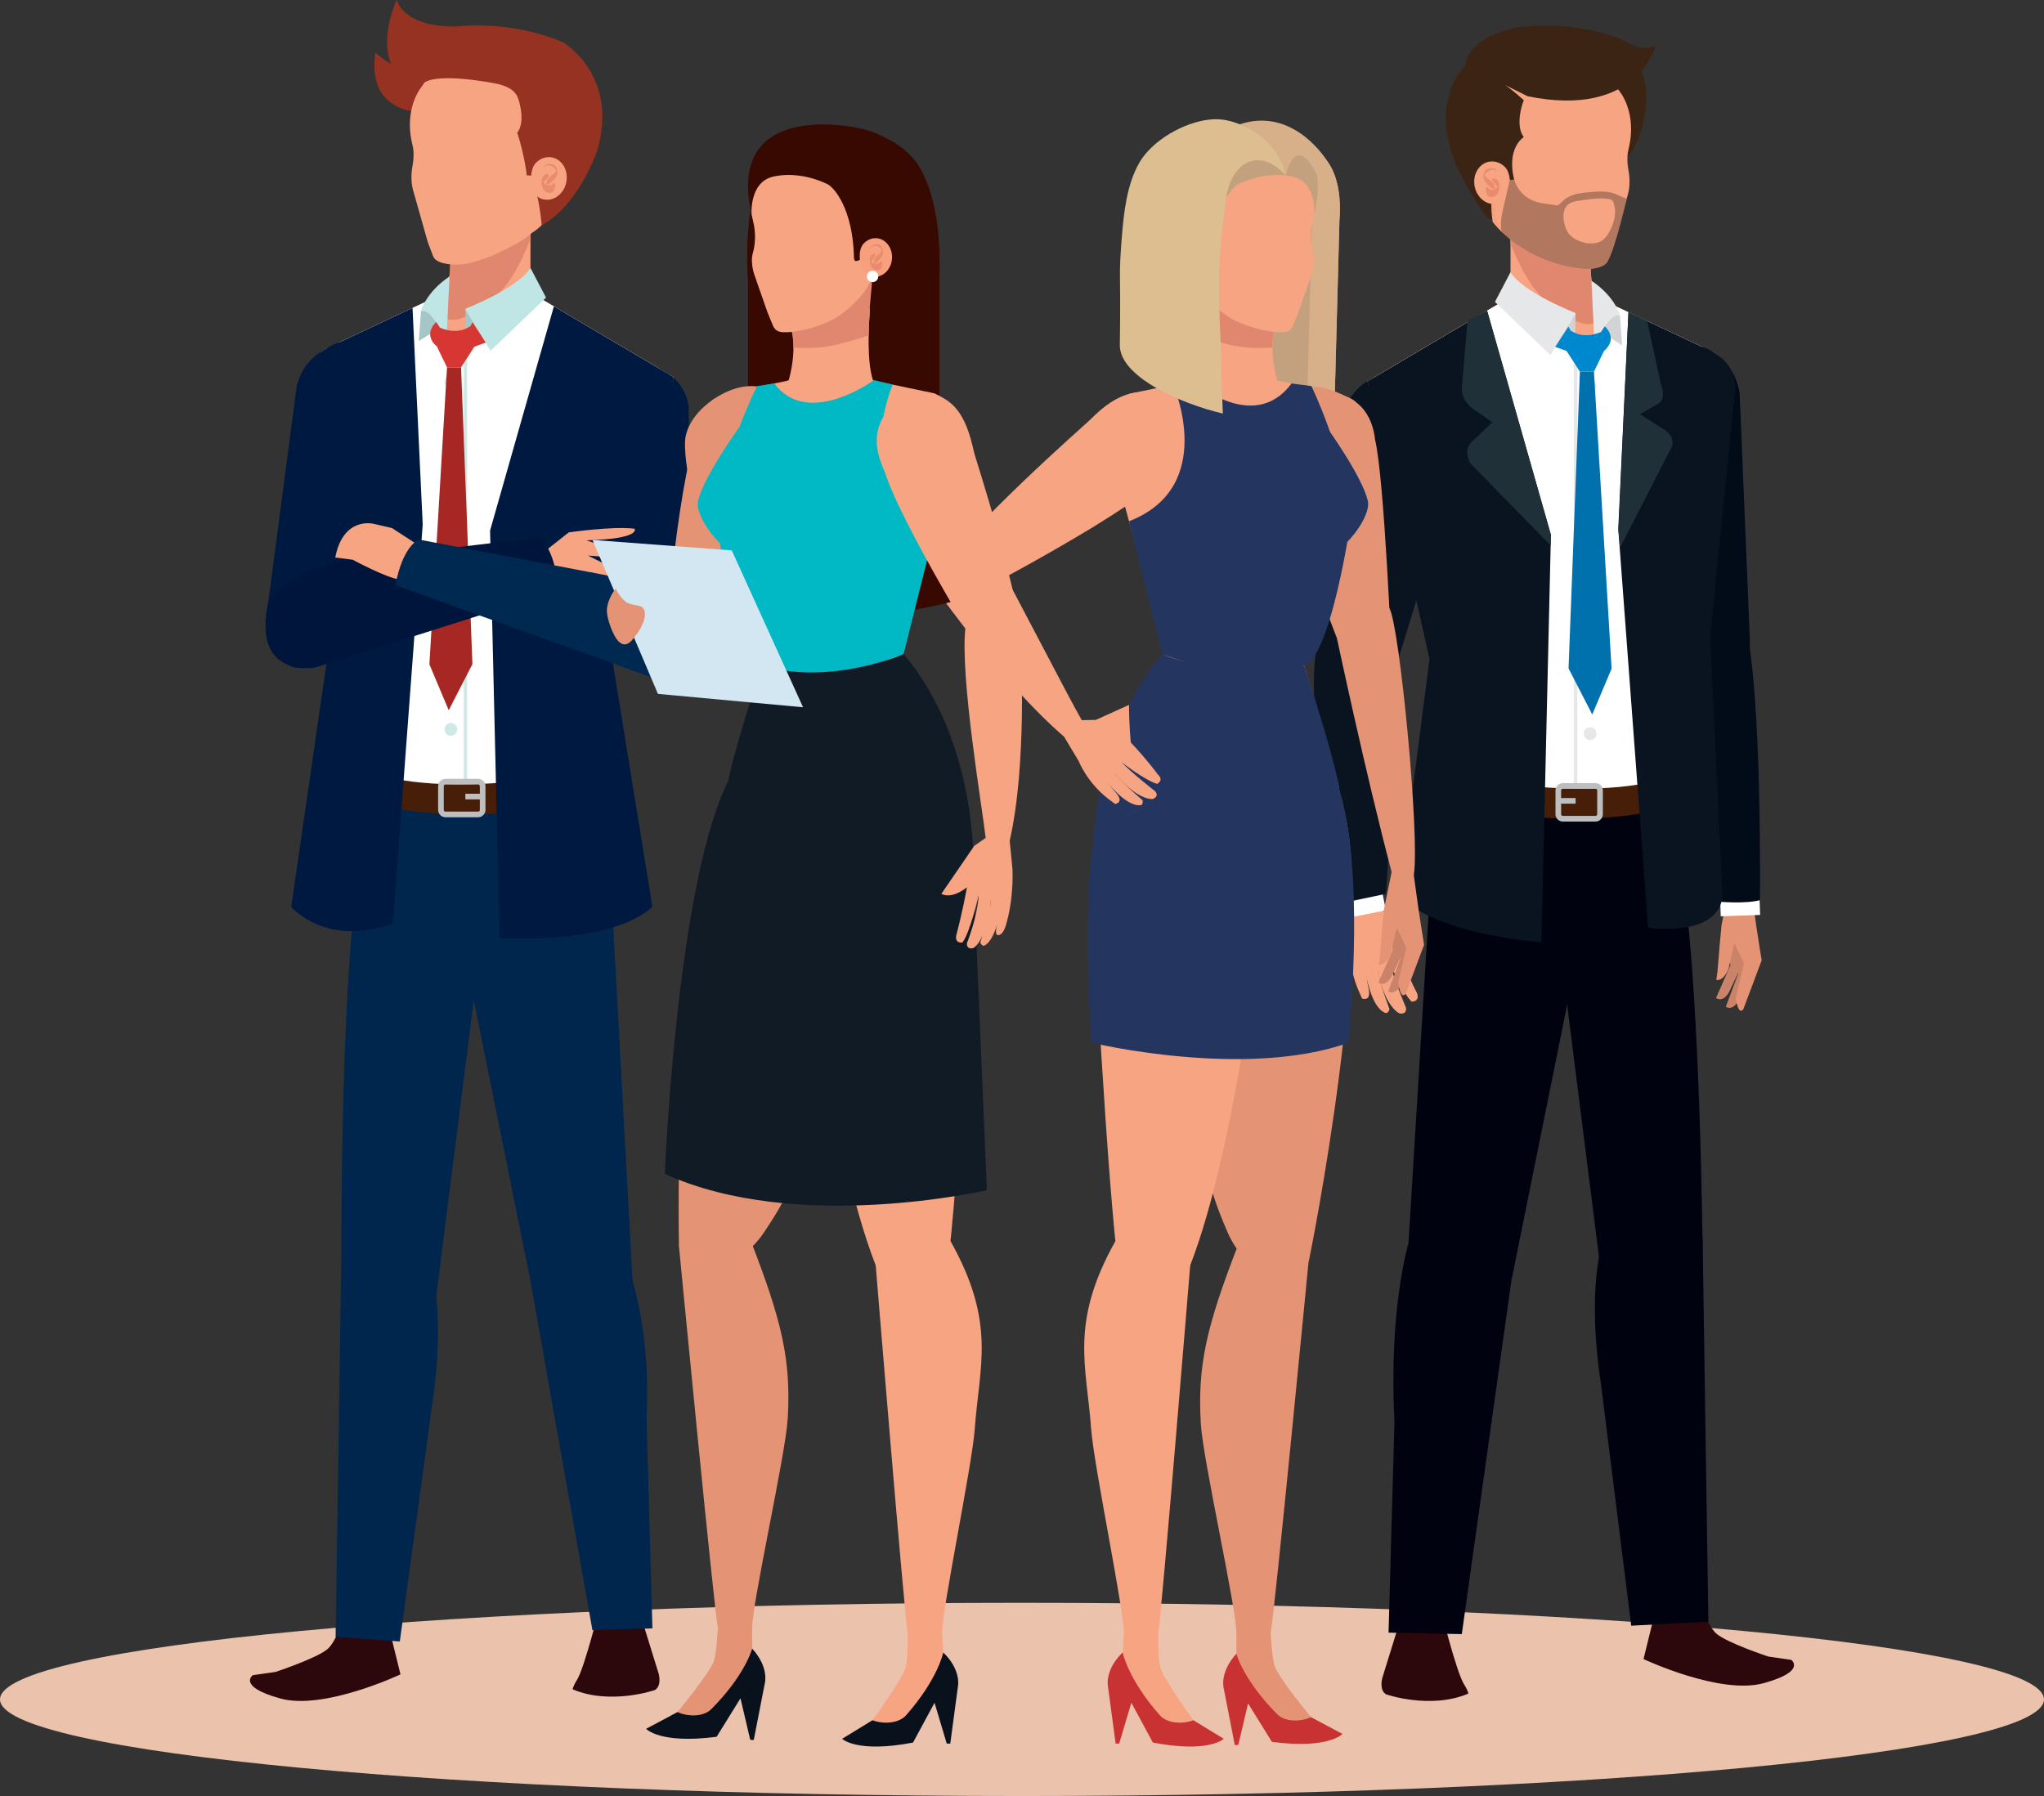 <?xml version="1.0" encoding="UTF-8"?>
<svg id="Layer_2" data-name="Layer 2" xmlns="http://www.w3.org/2000/svg" viewBox="0 0 1744.75 1533.3">
  <rect x="0" y="0" width="1744.75" height="1533.3" fill="#333333" stroke="none"/>
  <defs>
    <style>
      .cls-1 {
        fill: #24365f;
      }

      .cls-2 {
        fill: #00153b;
      }

      .cls-3 {
        fill: #fff;
      }

      .cls-4 {
        fill: #f8a07d;
      }

      .cls-5 {
        stroke: #bcbec0;
        stroke-width: 4.82px;
      }

      .cls-5, .cls-6, .cls-7 {
        fill: none;
        stroke-miterlimit: 10;
      }

      .cls-8 {
        fill: #0088ce;
      }

      .cls-9 {
        fill: #c4a17e;
      }

      .cls-10 {
        fill: #cfeae6;
      }

      .cls-11 {
        fill: #ddbe90;
      }

      .cls-12 {
        fill: #bfe5e5;
      }

      .cls-13 {
        fill: #f7a483;
      }

      .cls-14 {
        fill: #002952;
      }

      .cls-15 {
        fill: #d83633;
      }

      .cls-16 {
        fill: #b1775f;
      }

      .cls-17 {
        fill: #c93232;
      }

      .cls-18 {
        fill: #370900;
      }

      .cls-19 {
        fill: #3c2415;
      }

      .cls-20 {
        fill: #00b9c5;
      }

      .cls-21 {
        fill: #e79675;
      }

      .cls-22 {
        fill: #1f3038;
      }

      .cls-23 {
        fill: #4fa6c9;
      }

      .cls-24 {
        fill: #a62724;
      }

      .cls-25 {
        fill: #00264e;
      }

      .cls-26 {
        fill: #e1876f;
      }

      .cls-27 {
        fill: #001940;
      }

      .cls-28 {
        fill: #ca8268;
      }

      .cls-29 {
        fill: #a5c6c7;
      }

      .cls-30 {
        fill: #d2e7f2;
      }

      .cls-31 {
        fill: #0071ac;
      }

      .cls-6 {
        stroke: #cfeae6;
      }

      .cls-6, .cls-7 {
        stroke-width: 2.95px;
      }

      .cls-32 {
        fill: #963222;
      }

      .cls-33 {
        fill: #d1d3d4;
      }

      .cls-34 {
        fill: #000210;
      }

      .cls-35 {
        fill: #ebc2ab;
      }

      .cls-36 {
        fill: #d7b089;
      }

      .cls-37 {
        fill: #e6e7e8;
      }

      .cls-38 {
        fill: #101b26;
      }

      .cls-39 {
        fill: #010c18;
      }

      .cls-40 {
        fill: #09111c;
      }

      .cls-41 {
        fill: #091420;
      }

      .cls-42 {
        fill: #2c080d;
      }

      .cls-43 {
        fill: #471f08;
      }

      .cls-44 {
        fill: #e59375;
      }

      .cls-45 {
        fill: #e98b6f;
      }

      .cls-7 {
        stroke: #e6e7e8;
      }
    </style>
  </defs>
  <g id="Capa_1" data-name="Capa 1">
    <path class="cls-35" d="m1744.75,1450.82c0,45.55-390.57,82.48-872.37,82.48S0,1496.38,0,1450.82s390.57-82.48,872.37-82.48,872.37,36.93,872.37,82.48Z"/>
    <g>
      <g>
        <path class="cls-32" d="m357.21,95.52s-44.46.04-36.72-50.54c0,0,26.78,25.29,55.45,14.82,0,0,2.17,33.95-18.72,35.71Z"/>
        <g>
          <g>
            <path class="cls-44" d="m276.65,333.98l-14.13,3.08s-38.65,166.32-24.11,205.8c14.54,39.49,37.91.39,45.21-3.18,7.3-3.57,71.92-186.6,71.92-186.6l-78.89-19.11Z"/>
            <path class="cls-27" d="m227.95,522.04l25.41-193.16c15.13-50.82,70.98-32.05,70.98-32.05,41.89,15.54,35.22,48.5,35.22,48.5l-57.36,198.47s-10.86,30.13-50.67,26.12c0,0-28.97-6.92-23.58-47.88Z"/>
          </g>
          <path class="cls-42" d="m296.39,1370.64s-7.5,29.21-16.73,37.13c-9.21,7.92-44.4,19.57-44.4,19.57l-19.49,2.8s-13.54,9.71,23.64,19.93c37.18,10.22,102.44-20.62,102.44-20.62l-14.71-59.7-30.75.89Z"/>
          <path class="cls-42" d="m492.48,1434.22c6.57-10.23,20.32-65.96,20.32-65.96l30.38-.92,19.01,61.36s3.05,10.27-3.16,14.12c0,0-37.89,13.15-70.25-.63,0,0,.34-2.74,3.69-7.97Z"/>
          <path class="cls-13" d="m304.13,587.96l-38.79-237.09s-13.37-35.64,13.37-53.45l101.89-47.89h71.86l122.49,72.4-80.29,266.04h-190.52Z"/>
          <path class="cls-25" d="m494.66,587.96s22,50.24,27.31,165.73c0,0-165.6,51.94-217.54,0l-.29-165.73h190.52Z"/>
          <g>
            <path class="cls-25" d="m386.09,753.19c-.28,38.76,29.9,70.4,67.41,70.68,37.52.27,68.17-30.92,68.46-69.68.28-38.75-29.9-70.39-67.42-70.67-37.52-.28-68.17,30.92-68.45,69.67Z"/>
            <path class="cls-25" d="m521.9,762.73l18.02,330.05s-31.9,41.83-88.35-5.36l-61.29-303.6s29.75-102.03,131.62-21.09Z"/>
          </g>
          <path class="cls-25" d="m525.87,1054.25s31.03,59.02,25.98,155.52l5.05,180.4-51.21,1.53-53.82-303.34s28.52-101.83,73.99-34.11Z"/>
          <g>
            <path class="cls-25" d="m304.73,753.88c-3.93,38.55,9.85,71.54,47.17,75.35,37.33,3.81,70.78-24.36,74.71-62.91,3.93-38.56-23.14-72.9-60.46-76.7-37.33-3.81-57.48,25.71-61.42,64.27Z"/>
            <path class="cls-25" d="m410.69,804.64l-38.3,301.68s-67.77,9.02-80.97-37.12c0,0-.85-212.95,13.32-315.32,0,0,91.81-44.72,105.95,50.76Z"/>
          </g>
          <path class="cls-25" d="m368.12,1079.58s12.25,45.19.98,118l-27.82,203.77-54.81-3.87,4.94-328.28s30.16-45.62,76.71,10.38Z"/>
          <g>
            <path class="cls-13" d="m564.24,351.06l13.96,3.73s21.79,167.18,5.43,205.95c-16.34,38.77-31.71.31-38.84-3.59-7.12-3.91-60.25-190.64-60.25-190.64l79.69-15.46Z"/>
            <path class="cls-27" d="m526.73,555.66l-45.77-196.9c9.45-53.25,60.13-49.5,60.13-49.5,44.5,4.05,46.68,37.6,46.68,37.6l2.95,200.25s2.93,34.23-22.86,32.41c0,0-36.92-5.77-41.12-23.86Z"/>
          </g>
          <path class="cls-13" d="m452.81,197.15v76.8h-81.22s19.98-30.45,9.98-76.8h71.24Z"/>
          <path class="cls-26" d="m411.61,262.38c-7.32,4.71-22.87,14.73-31.76,8.87-2.39-1.58-3.49-3.65-3.85-5.96,5.22-12.16,12.41-36.43,5.57-68.14h71.24v6.96c-8.89,22.48-20.29,44.77-41.2,58.26Z"/>
          <g>
            <path class="cls-4" d="m454.75,198.23s13.82-6,29.47-40.21c0,0,33.98-40.46,9.9-86.39,0,0-14.23-38.84-83.19-27.96,0,0-6.2,104.09,43.82,154.57Z"/>
            <path class="cls-13" d="m369.83,219l-4.6-12.04s-12.69-44.81-12.69-44.82c-1.59-5.63-1.68-13.18-.66-18.97,1.12-6.3,1.83-12.88.19-19.53-8.01-32.22,8.51-50.52,8.51-50.52,18.2-30.39,62.99-31.4,62.99-31.4,55.46,1.44,61.37,54.94,61.37,54.94,9.82,35.45-17.86,65.8-17.91,65.86-2.21,2.42-.77,14.13-1.37,17.48-2.6,14.29-16.01,23.36-27.93,29.67-13.1,6.93-28.97,14.34-43.77,16.04-5.61.65-21.48.18-24.11-6.73Z"/>
          </g>
          <path class="cls-3" d="m507.84,581.52c-.17,7.89,11.82,90.54,6.79,91.59-.03.01-137.1,31.6-210.21,0l-.29-85.15-38.79-237.09s-13.37-35.64,13.37-53.45l101.89-47.89-6.88,20.66,14.73,41.89,64-62.55,122.49,72.4c-6.84,22.68-13.65,45.38-20.5,68.06-12.63,41.82-24.91,83.76-37.93,125.46,0,0-10.76,45.23-8.68,66.09Z"/>
          <polygon class="cls-29" points="397.29 264.43 398.14 302.6 412.2 288.86 397.29 264.43"/>
          <path class="cls-10" d="m379.39,325.98c0,3.01,2.44,5.45,5.45,5.45s5.45-2.44,5.45-5.45-2.45-5.44-5.45-5.44-5.45,2.44-5.45,5.44Z"/>
          <path class="cls-10" d="m379.39,424.89c0,3,2.44,5.44,5.45,5.44s5.45-2.44,5.45-5.44-2.45-5.45-5.45-5.45-5.45,2.43-5.45,5.45Z"/>
          <path class="cls-10" d="m379.39,523.79c0,3.02,2.44,5.46,5.45,5.46s5.45-2.44,5.45-5.46-2.45-5.44-5.45-5.44-5.45,2.44-5.45,5.44Z"/>
          <path class="cls-10" d="m379.39,622.7c0,3,2.44,5.45,5.45,5.45s5.45-2.45,5.45-5.45-2.45-5.45-5.45-5.45-5.45,2.44-5.45,5.45Z"/>
          <line class="cls-6" x1="397.29" y1="306.95" x2="397.29" y2="682.31"/>
          <g>
            <path class="cls-43" d="m305.27,680.94s70.01,32.8,213.3-.72c2.36-.56,1.36-6.67,1.36-6.67l-1.36-13.8c-.62-4.42-3.09-4.21-3.09-4.21-.03,0-137.1,31.6-210.21,0,0,0-2.95-.52-3.07,3.91v17.2s0,3.43,3.07,4.29Z"/>
            <g>
              <path class="cls-5" d="m376.39,691.34c0,2.18,1.73,3.96,3.87,3.96h27.88c2.13,0,3.86-1.78,3.86-3.96v-20.08c0-2.18-1.73-3.96-3.86-3.96h-27.88c-2.14,0-3.87,1.77-3.87,3.96v20.08Z"/>
              <line class="cls-5" x1="412" y1="680.04" x2="397.24" y2="680.04"/>
            </g>
          </g>
          <path class="cls-12" d="m397.29,263.57s44.95-17.46,55.52-34.84l13.28,25.32-47.38,45.44-21.42-35.05"/>
          <path class="cls-32" d="m358.8,75.44c2.02-14.64,49.71-6.82,62.2-4.54,7.51,1.38,16.32,3.67,20.41,11.05,1.51,2.73,7.54,21.8.12,31.34,6.56,20.53,8.1,36.4,8.1,36.4l3.8.21c7.45,19.23,8.92,42.35,8.92,42.35,0,0,27.83-12,47.14-62.79,19.55-64.67-28.52-93.16-28.52-93.16-44.08-19.14-88.08-13.9-88.08-13.9,0,0-44.35,4.05-54.37-22.41,0,0-28.09,60.75,20.29,75.44Z"/>
          <g>
            <path class="cls-13" d="m458.71,167.75c1.96,1.66,4.54,2.69,7.81,2.79,8.84.28,16.55-7.64,17.23-17.7.68-10.03-5.93-18.4-14.76-18.68-4.19-.13-8.14,1.58-11.18,4.49-4.44,4.24-4.96,12.41-4.22,18.11.59,4.55,2.18,8.5,5.12,10.99Z"/>
            <g>
              <path class="cls-45" d="m464.98,143.36c.77-5.26,11.2.29,9.45,3.18-1.02,1.68-2.95,2.83-4.47,3.96-2.09,1.56-3.14,3.01-3.55,5.62-.05.3-.15,1.21.14,1.45,1.34,1.02,6.1-3.93,7.15-4.96,2.05-2.05,2.49-5.69,1.67-8.38-.87-2.86-2.65-4.28-5.68-4.23-2.39.02-4.85.07-4.84,3.06,0,.07.08.57.12.3h0Z"/>
              <path class="cls-45" d="m468.14,148.99c-1.05-1.17-2.15-.29-3.34.48-1.09.72-1.73,1.79-2.06,3.03-.74,2.71-.53,6.39.93,8.86,1.18,2,3.26,3.28,5.59,3.32,3.22.05,4.3-2.75,4.56-5.46.07-.72.2-2.45-.49-2.93-.74-.51-1.35.64-1.88,1.14-.75.65-1.82.86-2.77.9-1.85.08-3.59-.94-4.69-2.36-.18-.25-.35-.55-.45-.85-.07,1.78,0,2.19.23,1.21.17-.45.39-.86.67-1.23.8-1.2,2.09-1.99,2.98-3.12.43-.53,1.25-2.4.72-3h0Z"/>
            </g>
          </g>
          <path class="cls-27" d="m472.8,261.55l-54.48,191.39,8.09,347.75s93.5,6.97,130.49-26.51l-34.93-215.27,52.97-236.99-102.14-60.37Z"/>
          <path class="cls-27" d="m352.13,262.89l-62.04,29.16s-35.31,9.32-28.09,45.91l20.41,202.68-33.82,233.54s29.02,34.84,86.79,14.37l25.45-340.77-8.69-184.88Z"/>
          <path class="cls-12" d="m359.33,265.51s4.13-15.99,24.39-29.5l-2.65,55.11s-11.25-28.19-21.75-25.61Z"/>
          <path class="cls-29" d="m357.49,291.12l1.84-25.61c6.19-1.52,11.72,7.14,16.23,14.25l-18.07,11.37Z"/>
          <g>
            <polygon class="cls-15" points="401.71 278.23 403.37 275.13 414.67 292.48 404.95 295.94 401.71 278.23"/>
            <path class="cls-15" d="m375.56,279.76l-3.17-4.86s-12.07,10.14.61,21.04c0,0,0-8.97,2.57-16.18Z"/>
            <path class="cls-15" d="m401.71,278.23s-9.58,8.52-26.15,1.53c-3.62,4.61-3.61,10.48-2.57,16.18l8.59,17.7h11.99l11.38-17.7s1.18-3.91-3.24-17.71Z"/>
            <polygon class="cls-24" points="393.57 313.64 403.25 566.98 383.03 606.33 366.53 567.18 381.58 313.64 393.57 313.64"/>
          </g>
          <path class="cls-13" d="m460.56,474.2l24.91-19.68s37.5-5.5,56.23-3.14c0,0,6.19,8.61-41.11,9.93,0,0,33.16,10.59,43.82,18.48,0,0,1.7,9.82-28.63-4.44l-13.8-1.02,32.09,16.02s-1.25,6.11-30.47-1.83l-29.3,3.21-13.73-17.54Z"/>
          <path class="cls-2" d="m301.05,477.85l160.52-19.2c8.03,9.8,15.75,27.6,12.32,46.23l-205.04,65.03s-54.17,9.61-39.89-55.63c0,0,22.89-33.26,72.09-36.43Z"/>
          <path class="cls-13" d="m301.05,477.85s28.85,15.55,39.66,16.78l16.78-28.96-22.93-14.87-15.72-3.62s-25.86-6.67-32.68,28.81l14.88,1.86Z"/>
          <path class="cls-14" d="m588.03,534.02c9.7,58.65-32.96,43.84-32.96,43.84l-217.5-78.28c6.13-33.7,19.92-38.98,19.92-38.98l186.03,35.49s35,11,44.52,37.93Z"/>
        </g>
      </g>
      <g>
        <path class="cls-19" d="m1387.55,135.8c-5.04,5.02-6.93,12.58-9.36,19.27-18.82-24.82-32.66-73.55-5.86-95.89,40.27-33.57,41.07,50.89,15.23,76.62Z"/>
        <g>
          <g>
            <g>
              <g>
                <path class="cls-28" d="m1473.91,803.17l3.12,20.97-12.21,27.81s5.16,4.62,10.87-4.5l10.88-22.93-1.53-23.62-11.13,2.27Z"/>
                <path class="cls-28" d="m1479.5,810.26l4.27,20.77-10.62,28.45s5.4,4.32,10.59-5.11l9.58-23.5-2.85-23.49-10.97,2.89Z"/>
                <path class="cls-44" d="m1502.94,814.91l-3.8-24.38-4.18-30.25-18.93-2.62-6.5,31.9-1.58,16.75-1.9,22.88-1.01,7.39s5.93,1.91,10.54-9.84l4.83-21.58,8.21,16.96-6.95,29.78s1.78,15.54,6.44,9.68l15.66-41.79-.81-4.86Z"/>
              </g>
              <path class="cls-44" d="m1430.11,554.21s41.9,165.1,45.92,203.45c0,0,16.27,19.32,18.93,2.62,5.32-33.33-2.24-207.87-10.76-221.68-8.52-13.82-54.09,15.61-54.09,15.61Z"/>
            </g>
            <g>
              <path class="cls-44" d="m1464.11,355.29l13.75,4.48s21.78,169.36,3.35,207.18c-18.42,37.83-39.63-.18-46.54-4.47-6.9-4.29-50.97-196.09-50.97-196.09l80.41-11.11Z"/>
              <path class="cls-39" d="m1493.71,547.3l-8.79-212.16c-9.96-52.08-63.28-36.57-63.28-36.57-43.24,11.25-41.17,59.71-41.17,59.71l37.18,203.22s7.79,31.07,47.79,31.07c0,0,29.52-3.98,28.26-45.27Z"/>
            </g>
            <polygon class="cls-3" points="1468.17 762.93 1468.83 782.24 1502.42 781.08 1501.76 761.78 1468.17 762.93"/>
            <path class="cls-39" d="m1421.32,568.63s18.55,124.71,45.16,201.11c0,0,22.83,2.14,35.82-1.24,0,0,1.98-178.82-12.74-236.68,0,0-73.54,1.53-68.24,36.82Z"/>
          </g>
          <path class="cls-42" d="m1448.36,1357.56s7.5,29.21,16.73,37.13c9.21,7.93,44.4,19.57,44.4,19.57l19.49,2.8s13.54,9.71-23.64,19.93c-37.18,10.22-102.44-20.62-102.44-20.62l14.71-59.71,30.75.89Z"/>
          <path class="cls-42" d="m1249.68,1437.89c-6.57-10.22-20.32-65.96-20.32-65.96l-30.38-.92-19.01,61.36s-3.05,10.27,3.15,14.12c0,0,37.89,13.15,70.25-.63,0,0-.34-2.75-3.7-7.98Z"/>
          <path class="cls-13" d="m1438.04,591.63l38.79-237.09s13.37-35.64-13.36-53.46l-101.89-47.89h-71.86l-122.49,72.39,80.29,266.05h190.53Z"/>
          <path class="cls-34" d="m1247.51,591.63s-22,50.24-27.31,165.73c0,0,165.6,51.94,217.54,0l.29-165.73h-190.53Z"/>
          <g>
            <path class="cls-34" d="m1356.07,756.86c.28,38.76-29.9,70.4-67.41,70.68-37.52.27-68.17-30.92-68.46-69.68-.29-38.75,29.9-70.39,67.42-70.67,37.52-.28,68.16,30.92,68.45,69.66Z"/>
            <path class="cls-34" d="m1220.27,766.41l-18.01,295.12s31.89,76.75,88.34,29.57l61.29-303.6s-29.75-102.03-131.62-21.09Z"/>
          </g>
          <path class="cls-34" d="m1202.26,1061.53s-16.99,55.41-11.94,151.9l-5.05,180.4,62.52,1.24,42.51-303.05s-42.56-98.22-88.04-30.5Z"/>
          <g>
            <path class="cls-34" d="m1437.43,757.54c3.93,38.55-9.85,71.54-47.17,75.35-37.32,3.81-70.77-24.36-74.71-62.92-3.93-38.56,23.14-72.9,60.46-76.7,37.33-3.81,57.48,25.72,61.42,64.27Z"/>
            <path class="cls-34" d="m1331.48,808.31l34.29,271.91s74.35,32.96,87.55-13.16c0,0-1.73-207.13-15.9-309.51,0,0-91.81-44.71-105.95,50.77Z"/>
          </g>
          <path class="cls-34" d="m1365.78,1069.11s-10.43,39.88.83,112.7l25.8,206.09,65.86-3.49-4.94-328.29s-41.01-43.01-87.55,12.99Z"/>
          <g>
            <path class="cls-13" d="m1183.01,570.5c-14,140.41-8.26,149.71-6.8,206.03,0,0-7.48,19.82-20.2,8.68-12.73-11.11-33.04-198.11-26.64-213.03,9.52-22.14,53.64-1.68,53.64-1.68Z"/>
            <path class="cls-13" d="m1174.14,770.93l19.75,19.74,16.78,24.59c-8.3,5.59-17.01-8.17-17.01-8.17,5.43,21.68,15.96,40.8,15.96,40.8,2.55,7.77-4.79,7.2-4.79,7.2-8.19-8.41-18.68-33.22-18.68-33.22,3.94,14.78,13.96,38.34,13.96,38.34.95,6.76-5.83,4.84-5.83,4.84-13.94-8.25-18.56-38.34-18.56-38.34,1.39,11.42,10.38,34.86,10.38,34.86-1.62,4.64-3.88,3.06-3.88,3.06-12.04-4.84-16.41-33.82-16.41-33.82l1.92,10.8c3.94,14.56-5.09,10.8-5.09,10.8l-3.25-7.3c-9.52-22.41-6.65-42.58-6.65-42.58l.06-26.2,21.32-5.39Z"/>
            <path class="cls-13" d="m1214.1,329.94c-47.29-10.77-63.45,32.94-63.45,32.94,0,0-23.74,145.49-23.45,207.84.19,42.07,51.53,8.19,54.9.79,7.44-16.32,61.39-191.57,61.39-191.57,0,0,2.81-41.18-29.39-50.01Z"/>
            <path class="cls-41" d="m1190.1,573.96l61.33-198.84c-1.38-49.43-49.75-56.8-49.75-56.8-45.48-4.36-55.45,34.78-55.45,34.78l-22,199.06s-7.46,44.75,18.39,45.39c0,0,43.38,4.7,47.48-23.59Z"/>
            <rect class="cls-3" x="1147.84" y="761.27" width="33.61" height="19.31" transform="translate(-128.51 243.22) rotate(-11.3)"/>
            <path class="cls-41" d="m1193.82,561.89s-7.94,167.04-10.8,201.2l-37.29,7.84s-33.71-167.41-21.5-218.78c0,0,48.73-26.59,69.59,9.74Z"/>
          </g>
          <path class="cls-13" d="m1289.36,200.82v76.8h81.22s-19.97-30.45-9.98-76.8h-71.24Z"/>
          <path class="cls-26" d="m1330.56,266.05c7.32,4.71,22.88,14.73,31.75,8.87,2.39-1.59,3.49-3.66,3.86-5.96-5.23-12.16-12.41-36.43-5.57-68.13h-71.24v6.96c8.89,22.48,20.29,44.78,41.2,58.26Z"/>
          <g>
            <path class="cls-4" d="m1287.42,201.9s-13.82-6.01-29.47-40.22c0,0-33.98-40.45-9.9-86.38,0,0,14.23-38.84,83.2-27.97,0,0,6.2,104.09-43.82,154.57Z"/>
            <path class="cls-13" d="m1372.34,222.67l4.6-12.04s12.69-44.81,12.69-44.82c1.59-5.63,1.68-13.17.66-18.96-1.12-6.3-1.83-12.88-.19-19.53,8.01-32.23-8.51-50.52-8.51-50.52-18.2-30.39-63-31.4-63-31.4-55.46,1.44-61.37,54.94-61.37,54.94-9.82,35.45,17.86,65.8,17.91,65.87,2.21,2.41.78,14.12,1.38,17.48,2.6,14.3,16.01,23.36,27.93,29.67,13.1,6.93,28.97,14.34,43.77,16.04,5.61.66,21.48.19,24.11-6.72Z"/>
          </g>
          <path class="cls-3" d="m1234.32,585.19c.17,7.9-11.82,90.54-6.79,91.6.03,0,137.11,31.59,210.21,0l.29-85.16,38.79-237.09s13.37-35.64-13.36-53.46l-101.89-47.89,6.88,20.65-14.73,41.9-64-62.55-122.49,72.39c6.84,22.69,13.65,45.38,20.49,68.06,12.63,41.82,24.92,83.76,37.93,125.46,0,0,10.76,45.23,8.68,66.08Z"/>
          <polygon class="cls-33" points="1344.88 268.1 1344.04 306.27 1329.97 292.53 1344.88 268.1"/>
          <g>
            <path class="cls-37" d="m1362.79,329.65c0,3.01-2.44,5.45-5.45,5.45s-5.45-2.44-5.45-5.45,2.45-5.44,5.45-5.44,5.45,2.44,5.45,5.44Z"/>
            <path class="cls-37" d="m1362.79,428.56c0,3-2.44,5.44-5.45,5.44s-5.45-2.43-5.45-5.44,2.45-5.45,5.45-5.45,5.45,2.43,5.45,5.45Z"/>
            <path class="cls-37" d="m1362.79,527.46c0,3.01-2.44,5.45-5.45,5.45s-5.45-2.44-5.45-5.45,2.45-5.45,5.45-5.45,5.45,2.44,5.45,5.45Z"/>
            <path class="cls-37" d="m1362.79,626.37c0,3-2.44,5.45-5.45,5.45s-5.45-2.45-5.45-5.45,2.45-5.45,5.45-5.45,5.45,2.45,5.45,5.45Z"/>
          </g>
          <line class="cls-7" x1="1344.88" y1="310.62" x2="1344.88" y2="685.98"/>
          <g>
            <path class="cls-43" d="m1436.9,684.61s-70.01,32.8-213.3-.72c-2.36-.56-1.36-6.67-1.36-6.67l1.36-13.79c.63-4.42,3.09-4.21,3.09-4.21.04,0,137.1,31.59,210.2,0,0,0,2.95-.52,3.08,3.91v17.2s0,3.44-3.08,4.29Z"/>
            <g>
              <path class="cls-5" d="m1365.78,695.02c0,2.18-1.73,3.96-3.86,3.96h-27.89c-2.13,0-3.86-1.77-3.86-3.96v-20.09c0-2.18,1.73-3.96,3.86-3.96h27.89c2.14,0,3.86,1.78,3.86,3.96v20.09Z"/>
              <line class="cls-5" x1="1330.17" y1="683.71" x2="1344.93" y2="683.71"/>
            </g>
          </g>
          <path class="cls-37" d="m1344.88,267.24s-44.94-17.46-55.52-34.84l-13.28,25.32,47.38,45.44,21.42-35.05"/>
          <path class="cls-19" d="m1300.77,85.63c-1.51,2.73-7.54,21.79-.11,31.34-15.66,12.03-8.1,36.4-8.1,36.4l-3.8.21c-21.96-5.69-14.59,35.86-14.59,35.88-.17-.96-3.82-3.28-4.55-3.98-4.3-4.11-13.35-18.9-16.2-24.11-15.46-28.34-14-29.8-18.15-46.52-2.84-11.43-1.61-42.38,15.02-57.94,0,0,19.39,0,50.47,28.72Z"/>
          <g>
            <path class="cls-13" d="m1283.46,171.43c-1.96,1.66-4.54,2.68-7.81,2.79-8.84.28-16.55-7.64-17.23-17.7-.68-10.03,5.93-18.4,14.76-18.68,4.19-.13,8.14,1.58,11.18,4.49,4.44,4.24,4.96,12.41,4.23,18.11-.6,4.55-2.19,8.5-5.13,11Z"/>
            <g>
              <path class="cls-45" d="m1277.19,147.03c-.77-5.26-11.2.29-9.46,3.18,1.02,1.67,2.95,2.83,4.48,3.96,2.09,1.57,3.14,3.01,3.55,5.62.05.3.15,1.22-.15,1.45-1.34,1.02-6.1-3.93-7.14-4.96-2.05-2.04-2.49-5.7-1.68-8.38.87-2.86,2.66-4.28,5.68-4.23,2.39.02,4.85.07,4.84,3.06,0,.07-.09.57-.12.3h0Z"/>
              <path class="cls-45" d="m1274.03,152.66c1.05-1.17,2.15-.3,3.34.48,1.09.72,1.73,1.78,2.06,3.02.74,2.71.53,6.4-.93,8.86-1.18,2-3.25,3.27-5.59,3.32-3.22.05-4.3-2.75-4.56-5.46-.07-.72-.21-2.45.49-2.93.74-.51,1.35.65,1.88,1.14.75.65,1.82.86,2.77.89,1.85.08,3.6-.94,4.7-2.36.18-.25.35-.55.45-.84.07,1.78,0,2.19-.23,1.21-.17-.45-.39-.85-.67-1.23-.8-1.2-2.1-1.98-2.97-3.12-.43-.52-1.26-2.4-.73-3h0Z"/>
            </g>
          </g>
          <path class="cls-41" d="m1269.37,265.22l54.48,191.39-8.08,347.75s-84.66-5.18-121.66-38.66l26.09-203.12-52.97-237,102.14-60.36Z"/>
          <path class="cls-22" d="m1269.37,265.22l54.48,191.39-.23,9.09-68.62-70.23s-7.21-12.19,2.56-19.4l16.21-15.51-11.56-8.3s-16.22-7.86-14.25-22.61l4.64-55.42,16.77-9.01Z"/>
          <path class="cls-41" d="m1390.04,266.57l62.04,29.16s35.31,9.32,28.09,45.91l-20.4,202.68,10.22,214.76s8.74,39.91-63.19,33.14l-25.45-340.77,8.69-184.88Z"/>
          <path class="cls-37" d="m1382.84,269.18s-4.13-15.99-24.39-29.5l2.65,55.11s11.24-28.19,21.75-25.61Z"/>
          <path class="cls-33" d="m1384.68,294.79l-1.84-25.61c-6.19-1.52-11.72,7.14-16.23,14.24l18.07,11.37Z"/>
          <path class="cls-22" d="m1390.04,266.57l15.99,7.52,11.55,53.36s5.79,13.81-2.59,17.43l-15.08,8.79,21.25,13.45s11.18,7.01,4.3,17.32l-42.62,83.22-1.34-14.23,8.54-186.87Z"/>
          <path class="cls-16" d="m1283.43,199.5c28.43,26.5,65.04,29.75,65.04,29.75,21.34,2.23,24.22-6.89,24.22-6.89,6.6-11.86,15.98-53.36,15.98-53.36-.29,1.26-9.16-3.23-10.08-3.58-6.94-2.64-14.68-1.94-21.92-1.38-7.08.55-14.38,1.62-20.45,5.58-.71.46-6.17,5.86-6.67,5.79-3.79-.5-12.66-1.84-12.66-1.84-20.52-3.04-24.35-20.19-24.35-20.19l-3.8.21-5.93,25.89s-4.1,16.47.61,20.02Zm84.07,5.86c-8.24,5.64-24.51,1.15-29.54-7.56-2.97-5.16-4.53-13.4-2.41-19.05,2.4-6.42,9.69-7.18,15.57-7.93,7.27-.93,15.25-2.17,22.56-.83,3.69.68,3.87,3.4,4.7,7.71,1.58,8.14-3.88,22.85-10.89,27.66Z"/>
          <g>
            <polygon class="cls-8" points="1340.46 281.9 1338.8 278.8 1327.5 296.14 1337.21 299.61 1340.46 281.9"/>
            <path class="cls-8" d="m1366.61,283.43l3.18-4.86s12.07,10.14-.61,21.04c0,0,0-8.97-2.57-16.18Z"/>
            <path class="cls-8" d="m1340.46,281.9s9.58,8.51,26.15,1.53c3.63,4.61,3.61,10.48,2.57,16.18l-8.59,17.7h-11.99l-11.39-17.7s-1.18-3.91,3.25-17.71Z"/>
            <polygon class="cls-31" points="1348.6 317.31 1338.91 570.65 1359.14 610 1375.64 570.85 1360.59 317.31 1348.6 317.31"/>
          </g>
        </g>
        <path class="cls-19" d="m1303.95,82.16l-18.5-9.2-35.16-16.05s0-24.11,44.36-33.41c0,0,54.39-8.58,97.65,14.31,0,0,11.8,6.44,21.1.71,0,0-15.02,62.95-109.45,43.64Z"/>
      </g>
      <g>
        <path class="cls-9" d="m1138.93,353.99l4.41-165.51c3.14-38.7-12.05-52.73-12.05-52.73-64.55-24.21-97.12,8.48-97.12,8.48v169.1c28.06,26.19,67.86,43.54,104.76,40.67Z"/>
        <path class="cls-13" d="m964.42,336.13c-33.94,16.59-15.07,56.46-15.07,56.46l45.86,166.9s42.85,17.52,118.04,8.75c10.44-14.95,31.91-77.56,39.1-125.37,5.92-39.38,24.31-78.17,4.28-100.13-7.68-8.41-66.19-16.82-66.48-18.2h-70.42l-55.29,11.58Z"/>
        <path class="cls-36" d="m1119.91,188.48l-4.39,164.79c7.84,1.07,15.69,1.32,23.41.72l4.41-165.51c3.14-38.7-12.05-52.73-12.05-52.73-23-8.62-41.91-10.01-56.76-8.25,9.96,1.11,21.06,3.64,33.33,8.25,0,0,15.19,14.04,12.05,52.73Z"/>
        <g>
          <path class="cls-44" d="m1151.29,339.49c21.81,10.99,25.28,36.36,21.68,59.42-3.76,24.12-46.93,74.79-57.52,52.78-20.81-43.25-30.54-76.05-21.28-98.64,9.26-22.6,22.18-31.17,57.12-13.55Z"/>
          <path class="cls-44" d="m1173.74,375.36l-50.68-2.3-25.29,38.2s39.29,141.2,60.65,167.89c22.74,28.45,26.73-1.95,29.71-13.92,0,0-6.47-157.89-14.39-189.88Z"/>
          <g>
            <g>
              <path class="cls-28" d="m1185.75,789.95l3.12,20.97-12.21,27.81s5.16,4.62,10.88-4.5l10.87-22.93-1.52-23.62-11.13,2.28Z"/>
              <path class="cls-28" d="m1191.34,797.04l4.27,20.77-10.62,28.46s5.41,4.32,10.59-5.11l9.58-23.51-2.85-23.49-10.97,2.89Z"/>
              <path class="cls-44" d="m1214.79,801.7l-3.8-24.38-4.18-30.25-18.93-2.62-6.51,31.9-1.58,16.75-1.89,22.87-1.02,7.39s5.93,1.91,10.54-9.85l4.83-21.58,8.21,16.96-6.96,29.78s1.79,15.54,6.45,9.68l15.65-41.79-.8-4.86Z"/>
            </g>
            <path class="cls-44" d="m1141.2,544.82s24.53,115.98,46.68,199.61c0,0,16.26,19.32,18.93,2.62,5.32-33.33-12.32-213.99-20.84-227.8-8.52-13.81-44.77,25.57-44.77,25.57Z"/>
          </g>
        </g>
        <g>
          <g>
            <path class="cls-44" d="m1098.07,1483.39c22.81,3.89,44.68-3.46,44.68-3.46l-23.67-13.92s-25.69-31.24-30.48-42.28c-3.07-7.07-3.94-30.03-3.94-30.03l-29.25,1.73-.07,16.39-10.65,24.89s-.98,11.75,20.28,14.11c0,0,14.96,16.74,33.1,32.57Z"/>
            <path class="cls-17" d="m1119.09,1466c-7.87,3.68-21.75,4.65-28.93-2.6-28.98-29.17-34.8-51.58-34.8-51.58-14.68,16.12-10.8,29.58-10.8,29.58l1.09,5.56,8.36,42.87,3.01-.18,8.32-35.42,20.34,32.84c48.62,6.38,60.21-6.8,60.21-6.8l-26.8-14.27Z"/>
          </g>
          <path class="cls-44" d="m1117.86,1068.07s-30,311.11-33.2,325.63c0,0-29.54,10.04-29.25,1.73.65-20.04-28.47-148.24-30.38-179.66-3.05-50.45,5.16-84.04,31.41-151.86,0,0,48.29-33.47,61.42,4.15Z"/>
        </g>
        <path class="cls-44" d="m1006.97,748.84s-11.21,185.63,40.14,301.36c0,0,22.67,60.92,70.13,26.38,0,0,60.35-294.61,27.16-395.2,0,0-141.24-33.04-137.43,67.46Z"/>
        <path class="cls-21" d="m1084.54,557.33c5.6-1.02,28.7,10.91,28.7,10.91,0,0,28.86,92.71,30.09,106.81,1.24,14.09-95.71,87.07-204.02,45.52,0,0,50.15-130.56,53.21-162.71,3.07-32.16,92.02-.52,92.02-.52Z"/>
        <path class="cls-1" d="m1113.24,568.24s27.66,83.61,30.09,106.81c8.63,82.14-102.51,116.59-210.82,75.03,0,0-7.03-112.93,60.01-192.23,0,0,17.81,16.24,120.71,10.39Z"/>
        <path class="cls-13" d="m1010.83,811.02l-78.32-43s12.7,247.82,22.63,317.43c0,0,43.82,12.2,57.39,3.18,40.62-95.3,64.16-302.21,64.16-302.21l-65.86,24.61Z"/>
        <path class="cls-13" d="m963.38,695.5s-37.59,10.85-29.81,80.49c7.6,68.02,132.7,74.48,144.38,4.74,12.57-75.04-48.31-114.81-114.57-85.23Z"/>
        <path class="cls-13" d="m1016.21,329.62h75.38c-3.42-10.98-10.52-39.39.46-58.73l-76.16-50.01s13.54,83.93.32,108.74Z"/>
        <path class="cls-26" d="m1086.18,296.66c-.21-8.41,1.17-17.49,5.87-25.77l-76.16-50.01s5.52,34.2,6.08,65.4c27.5,8.74,38.82,12.13,64.21,10.38Z"/>
        <g>
          <path class="cls-13" d="m1103.77,277.74l4.57-11.12,11.45-32.82c1.61-5.22,2.61-12.42,1.06-17.68-1.86-6.32-3.04-16.53-.14-27.73,7.75-30-4.91-46.51-4.91-46.51-16.29-28.77-58.04-30.76-58.04-30.76-51.77.06-58.52,49.84-58.52,49.84-9.98,32.84,15.13,61.8,15.18,61.85,3.18,3.66,3.25,9.35,4.65,13.75,1.5,4.71,3.89,9.14,6.94,13.02,6.83,8.7,15.9,17.14,25.38,22.59,8.98,5.17,26.62,10.9,39.32,11.41,5.27.21,10.44.54,13.05-5.84Z"/>
          <path class="cls-9" d="m1019.21,242.38c.93-23.59,1.46-22.11,1.46-22.11.9-6.87,13.66,8.68,13.84-.31.81-41.14,16.73-59.94,22.72-62.8,16.29-7.76,33.13-9.39,46.27-6.36,20.59,4.75,18.39,32.36,18.39,32.36,22.84-100.34-91.71-73.73-91.71-73.73-55.72,11.64-52.69,63.75-52.69,63.75-9.56,55.3,43.59,90.12,43.59,90.12l-1.87-20.92Z"/>
          <g>
            <path class="cls-4" d="m1023.23,234.54c-1.91,1.32-4.32,2.02-7.28,1.81-7.99-.52-14.25-8.34-13.97-17.45.28-9.09,6.96-16.06,14.94-15.54,3.79.25,7.18,2.14,9.68,5.03,3.64,4.21,3.38,11.63,2.22,16.68-.93,4.04-2.71,7.47-5.59,9.46Z"/>
            <g>
              <path class="cls-45" d="m1019.73,212c-.22-4.8-10.12-.73-8.79,2.04.76,1.59,2.41,2.82,3.67,3.96,1.75,1.58,2.58,2.98,2.71,5.38.02.27.04,1.11-.26,1.28-1.29.8-5.16-4.07-6-5.1-1.67-2.03-1.74-5.34-.76-7.7,1.02-2.5,2.76-3.61,5.47-3.3,2.17.23,4.37.5,4.11,3.19-.01.05-.12.5-.14.25h0Z"/>
              <path class="cls-45" d="m1016.38,216.8c1.07-.95,1.98-.07,2.97.72.92.75,1.39,1.77,1.59,2.9.43,2.52-.08,5.82-1.61,7.92-1.23,1.69-3.22,2.66-5.32,2.49-2.91-.23-3.64-2.84-3.63-5.31,0-.65.03-2.22.69-2.59.73-.41,1.17.7,1.6,1.19.62.64,1.57.94,2.42,1.05,1.65.22,3.32-.54,4.42-1.71.2-.21.39-.46.48-.73-.08,1.61-.18,1.96-.3,1.07-.11-.41-.28-.8-.5-1.17-.61-1.14-1.71-1.96-2.41-3.07-.34-.5-.92-2.27-.39-2.76h0Z"/>
            </g>
          </g>
          <path class="cls-3" d="m1023.54,236.23c-.14,2.7-2.44,4.78-5.15,4.64-2.7-.14-4.78-2.44-4.64-5.14.13-2.7,2.43-4.78,5.14-4.65,2.7.14,4.79,2.45,4.64,5.15Z"/>
        </g>
        <path class="cls-23" d="m1132.58,364.91s29.75,41.2,34.93,62.43c3.41,13.95-20.91,45.37-40.55,50.91-10.73,3.03-10.98-110.56,5.61-113.34Z"/>
        <path class="cls-1" d="m1132.58,364.91s29.75,41.2,34.93,62.43c3.41,13.95-20.91,45.37-40.55,50.91-10.73,3.03-10.98-110.56,5.61-113.34Z"/>
        <path class="cls-1" d="m1102.51,327.37l16.91,2.25s27.09,55.34,33.81,113.59c-7.19,47.81-22.51,119.85-40,125.02-59.27,17.53-121.14-10.03-121.14-10.03l-28.34-113.18c76.14-29.64,37.66-116.66,37.66-116.66l15.99-3.83s52.26,46.97,85.11,2.82Z"/>
        <g>
          <path class="cls-13" d="m996.69,1484.7c22.53,5.23,44.8-.8,44.8-.8l-22.8-15.3s-23.79-32.71-27.92-44.01c-2.65-7.24-2.15-30.21-2.15-30.21h-29.3l-1.04,16.36-12.11,24.21s-1.69,11.67,19.41,15.29c0,0,13.95,17.59,31.12,34.47Z"/>
          <path class="cls-17" d="m1018.69,1468.6c-8.07,3.21-21.98,3.35-28.73-4.3-27.19-30.85-31.69-53.56-31.69-53.56-15.61,15.22-12.53,28.89-12.53,28.89l.75,5.62,5.81,43.29h3.02l10.4-34.86,18.36,33.99c48.15,9.25,60.51-3.22,60.51-3.22l-25.9-15.84Z"/>
        </g>
        <path class="cls-13" d="m952.09,1059.58l64,18.95s-24.64,301.25-27.48,315.85c0,0-29.38,8.3-29.3,0,.16-20.05-25.66-143.22-27.92-174.62-3.88-53.96-18.55-90.15,20.7-160.18Z"/>
        <g>
          <path class="cls-13" d="m1009.27,371.62c1.52,24.37-11.22,48.3-35.6,49.8-24.37,1.52-87.75-9.62-72.55-28.75,29.85-37.59,47.93-56.45,72.3-57.96,24.38-1.52,34.35,12.52,35.85,36.9Z"/>
          <path class="cls-13" d="m990.68,407.07l-15.51-41.82-45.39-6.11s-109.95,96.91-124.68,127.76c-15.69,32.88,13.42,23.21,25.48,20.68,0,0,145.5-76.07,160.1-100.51Z"/>
          <path class="cls-13" d="m802.59,508.06s54.79,77.06,105.8,120.96c0,0,21.99-2.19,15.02-14.18-11.85-20.36-60.6-115.73-72.58-136.17-6.75-11.49-48.25,29.39-48.25,29.39Z"/>
          <path class="cls-13" d="m923.41,614.84l12-.25,28.34-12.82c-.13,15.9,1.49,32.09,1.49,32.09,14.39,15.29,23.05,27.27,23.05,27.27,5.64,5.2-.64,8.08-.64,8.08-10.57-3.14-30.53-18.68-30.53-18.68,9.98,10.32,29,25.04,29,25.04,3.86,5.11-2.57,6.64-2.57,6.64-15.2-.38-32.78-22.95-32.78-22.95,6.37,8.73,24.48,23.83,24.48,23.83.79,4.55-1.77,4.29-1.77,4.29-12.1,1.55-28.95-20.21-28.95-20.21l6.52,7.98c9.91,10.13.79,11.2.79,11.2l-6.01-4.5c-18.08-14.02-24.96-31.87-24.96-31.87l-12.49-20.95,15.02-14.18Z"/>
        </g>
        <path class="cls-36" d="m1097.51,149.79l-39.81-43.51c47.29-16.06,75.57,31.8,75.57,31.8l-8.94,11.7s-17.04-38.66-26.81,0Z"/>
        <path class="cls-1" d="m1151.21,890.19c6.71-79.46,8.86-175.53-11.88-227.39,0,0-188.27,12.35-206.17,55.4,0,0-9.1,49.77-1.54,171.99,0,0,131.05,31.48,219.59,0Z"/>
        <path class="cls-11" d="m955.89,294.84c0,27.1,52.99,50.14,87.94,58.21-1.53-31.91-1.58-55.94-1.58-55.94-3.38-61.13-1.52-83.79,4.04-126.08,4.33-33.02,28.28-46.32,51.23-21.24-.93-1.02-1.15-4.53-1.6-5.91-.69-2.12-1.52-4.18-2.47-6.19-8.02-16.86-24.36-28.83-42.07-33.93-6.36-1.83-12.55-2.38-19.1-1.66-21.84,2.38-48.84,17.75-59.8,36.89-10.74,18.77-13.15,42.41-14.9,63.57-.99,11.98-1.79,24.22-1.57,36.24,0,0,.42,22.86-.12,56.05Z"/>
      </g>
      <g>
        <path class="cls-18" d="m778.72,134.43s25.92,23.9,23.14,101.54v234.91s1.53,24.06,21.47,39.98c0,0-170.32,50.04-184.85-26.33v-243.66s-7.91-102.52,31.57-120.94c0,0,69.86-28.8,108.67,14.49Z"/>
        <path class="cls-13" d="m797.69,335.84c35.27,16.88,16.41,56.75,16.41,56.75l-45.86,166.9s-42.85,17.52-118.04,8.75c-10.44-14.95-31.91-77.56-39.09-125.37-5.92-39.38-24.32-78.17-4.28-100.13,7.68-8.41,66.19-16.82,66.48-18.2l69.07-.28,55.3,11.57Z"/>
        <path class="cls-44" d="m746.85,761.1s-22.29,184.63-93.57,289.27c0,0-33.23,55.86-73.73,13.37,0,0-6.49-300.66,44.21-393.66,0,0,144.88-7.15,123.1,91.03Z"/>
        <path class="cls-44" d="m642.22,329.62c-24.4-.68-56.84,23.42-57.52,47.84-.68,24.41,12.62,87.38,31.21,71.55,36.55-31.12,54.78-49.84,55.46-74.25.68-24.41-4.75-44.45-29.16-45.13Z"/>
        <path class="cls-44" d="m597.5,367.06l44.55-1.96,23.25,39.47s-46.58,138.96-69.29,164.52c-24.2,27.23-26.59-3.34-28.95-15.45,0,0,13.59-163.63,30.43-186.57Z"/>
        <g>
          <g>
            <path class="cls-44" d="m599.33,1479.05c-22.8,3.89-44.68-3.46-44.68-3.46l23.67-13.93s25.69-31.24,30.48-42.28c3.07-7.07,3.94-30.02,3.94-30.02l29.25,1.73.07,16.39,10.65,24.89s.98,11.74-20.28,14.1c0,0-14.96,16.74-33.1,32.57Z"/>
            <path class="cls-40" d="m578.32,1461.66c7.87,3.68,21.75,4.65,28.93-2.6,28.98-29.18,34.8-51.59,34.8-51.59,14.68,16.12,10.8,29.59,10.8,29.59l-1.09,5.56-8.36,42.86-3.01-.18-8.32-35.42-20.34,32.84c-48.62,6.38-60.21-6.8-60.21-6.8l26.8-14.28Z"/>
          </g>
          <path class="cls-44" d="m579.54,1063.73s30,311.11,33.2,325.63c0,0,29.54,10.03,29.25,1.73-.65-20.04,28.47-148.23,30.38-179.66,3.05-50.45-5.16-84.04-31.41-151.86,0,0-48.29-33.48-61.42,4.15Z"/>
        </g>
        <path class="cls-21" d="m678.91,557.33c-5.6-1.02-28.7,10.91-28.7,10.91,0,0-28.85,92.71-30.09,106.81-1.25,14.09,95.71,87.07,204.02,45.52,0,0-50.15-130.56-53.22-162.71-3.06-32.16-92.02-.52-92.02-.52Z"/>
        <path class="cls-38" d="m650.21,568.24s-27.66,83.61-30.09,106.81c-8.63,82.14,102.51,116.59,210.82,75.03,0,0,7.02-112.93-60.02-192.23,0,0-17.8,16.24-120.71,10.39Z"/>
        <path class="cls-13" d="m752.61,811.02l78.32-43s-12.7,247.82-22.63,317.43c0,0-43.82,12.2-57.39,3.18-40.63-95.3-64.16-302.21-64.16-302.21l65.86,24.61Z"/>
        <path class="cls-13" d="m800.07,695.5s37.59,10.85,29.81,80.49c-7.6,68.02-132.7,74.48-144.38,4.74-12.57-75.04,48.31-114.81,114.57-85.23Z"/>
        <path class="cls-13" d="m747.24,329.62h-75.39c3.43-10.98,10.53-39.39-.46-58.73l76.16-50.01s-13.54,83.93-.32,108.74Z"/>
        <path class="cls-26" d="m677.27,296.66c.21-8.41-1.18-17.49-5.87-25.77l76.16-50.01s-5.52,34.2-6.08,65.4c-27.5,8.74-38.82,12.13-64.21,10.38Z"/>
        <g>
          <path class="cls-13" d="m659.68,277.74l-4.57-11.12-11.45-32.82c-1.61-5.22-2.61-12.42-1.06-17.68,1.86-6.32,3.04-16.53.14-27.73-7.75-30,4.91-46.51,4.91-46.51,16.29-28.77,58.04-30.76,58.04-30.76,51.77.06,58.52,49.84,58.52,49.84,9.98,32.84-15.13,61.8-15.18,61.85-3.18,3.66-3.25,9.35-4.65,13.75-1.5,4.71-3.89,9.14-6.94,13.02-6.83,8.7-15.9,17.14-25.38,22.59-8.99,5.17-26.62,10.9-39.32,11.41-5.27.21-10.44.54-13.05-5.84Z"/>
          <path class="cls-18" d="m744.23,242.38c-.93-23.59-1.45-22.11-1.45-22.11-.9-6.87-13.66,8.68-13.84-.31-.81-41.14-16.73-59.94-22.72-62.8-16.29-7.76-33.13-9.39-46.27-6.36-20.59,4.75-18.39,32.36-18.39,32.36-22.84-100.34,91.71-73.73,91.71-73.73,55.72,11.64,52.69,63.75,52.69,63.75,9.57,55.3-43.59,90.12-43.59,90.12l1.87-20.92Z"/>
          <g>
            <path class="cls-4" d="m740.21,234.54c1.92,1.32,4.33,2.02,7.28,1.81,7.99-.52,14.25-8.34,13.97-17.45-.28-9.09-6.96-16.06-14.94-15.54-3.79.25-7.18,2.14-9.67,5.03-3.64,4.21-3.38,11.63-2.22,16.68.93,4.04,2.71,7.47,5.58,9.46Z"/>
            <g>
              <path class="cls-45" d="m743.72,212c.22-4.8,10.13-.73,8.8,2.04-.77,1.59-2.41,2.82-3.67,3.96-1.75,1.58-2.58,2.98-2.71,5.38-.02.27-.04,1.11.26,1.28,1.29.8,5.16-4.07,6-5.1,1.67-2.03,1.74-5.34.76-7.7-1.02-2.5-2.76-3.61-5.47-3.3-2.17.23-4.38.5-4.11,3.19.01.05.12.5.14.25h0Z"/>
              <path class="cls-45" d="m747.07,216.8c-1.07-.95-1.98-.07-2.97.72-.92.75-1.39,1.77-1.59,2.9-.42,2.52.08,5.82,1.61,7.92,1.23,1.69,3.22,2.66,5.32,2.49,2.91-.23,3.64-2.84,3.62-5.31,0-.65-.03-2.22-.69-2.59-.72-.41-1.16.7-1.6,1.19-.62.64-1.56.94-2.42,1.05-1.65.22-3.32-.54-4.42-1.71-.19-.21-.38-.46-.48-.73.08,1.61.18,1.96.3,1.07.11-.41.28-.8.5-1.17.61-1.14,1.71-1.96,2.41-3.07.34-.5.92-2.27.39-2.76h0Z"/>
            </g>
          </g>
          <path class="cls-3" d="m739.91,236.23c.14,2.7,2.44,4.78,5.15,4.64,2.7-.14,4.78-2.44,4.64-5.14-.14-2.7-2.43-4.78-5.14-4.65-2.7.14-4.79,2.45-4.64,5.15Z"/>
        </g>
        <path class="cls-20" d="m660.94,327.37l-14.66,2.25s-28.45,54.99-35.16,113.25c7.19,47.81,21.61,120.2,39.09,125.37,59.27,17.53,121.14-10.03,121.14-10.03l28.34-113.18c-76.14-29.64-37.66-116.66-37.66-116.66l-15.99-3.83s-56.55,41.47-85.11,2.82Z"/>
        <path class="cls-20" d="m630.87,364.91s-29.74,41.2-34.93,62.43c-3.41,13.95,20.91,45.37,40.55,50.91,10.73,3.03,10.98-110.56-5.62-113.34Z"/>
        <g>
          <path class="cls-13" d="m766.76,1484.7c-22.54,5.23-44.8-.8-44.8-.8l22.8-15.3s23.79-32.71,27.92-44.01c2.65-7.24,2.14-30.21,2.14-30.21h29.31l1.04,16.36,12.11,24.21s1.68,11.67-19.41,15.29c0,0-13.95,17.59-31.12,34.47Z"/>
          <path class="cls-40" d="m744.76,1468.6c8.07,3.21,21.97,3.35,28.73-4.3,27.19-30.85,31.69-53.56,31.69-53.56,15.61,15.22,12.52,28.89,12.52,28.89l-.75,5.62-5.8,43.29h-3.02l-10.41-34.86-18.36,33.99c-48.15,9.25-60.51-3.22-60.51-3.22l25.91-15.84Z"/>
        </g>
        <path class="cls-13" d="m811.36,1059.58l-64,18.95s24.64,301.25,27.48,315.85c0,0,29.38,8.3,29.31,0-.16-20.05,25.66-143.22,27.92-174.62,3.88-53.96,18.55-90.15-20.7-160.18Z"/>
        <path class="cls-38" d="m829.78,718.2l12.64,297.89s-162.27,37.55-274.93-13.95c0,0,10.3-254.83,56.12-339.34,0,0,196.98-18.23,206.17,55.4Z"/>
        <path class="cls-13" d="m755.72,353.29c-13.77,20.16-6.02,39.72,5.12,61,11.32,21.64,80.33,36.61,77.05,12.41-6.43-47.57-11.3-74.66-32.49-86.79-17.97-10.29-35.93-6.8-49.68,13.38Z"/>
        <path class="cls-13" d="m753.57,393.25l34.71-28,42.13,17.97s44.93,139.5,41.81,173.55c-3.33,36.27-23.39,13.08-32.48,4.74,0,0-86.13-139.79-86.18-168.26Z"/>
        <path class="cls-13" d="m871.4,554s5.48,98.19-9.53,163.81c0,0-19,11.29-20.5-2.5-2.55-23.43-22.22-138.79-17.23-179.7,1.62-13.22,47.26,18.39,47.26,18.39Z"/>
        <path class="cls-13" d="m853.02,798.16s-5.11,2.5-1.66-9.49l4.05-18.71s-4.06,31.17-14.72,37.1c0,0-1.9,1.74-3.96-2.39,0,0,9.03-26.56,8.98-37.36,0,0-2.35,32.48-14.36,41.82,0,0-6.09,2.59-6.01-3.82,0,0,9.23-22.99,10.07-41.27,0,0-7.17,31.74-13.82,40.54,0,0-6.77,1.41-5.31-6.13,0,0,5.16-19.02,9.09-40.93,0,0-12.4,10.49-21.84,5.59l28.02-40.89,9.82-6.91,20.5,2.5,2.39,24.27s1.45,25.41-6.09,49.27c0,0-1.98,6.05-5.16,6.81Z"/>
        <polygon class="cls-30" points="624.63 469.89 685.48 603.81 561.6 592.38 505.75 460.95 624.63 469.89"/>
        <path class="cls-44" d="m525.37,502.41c2.36,4.34,4.88,8.27,8.68,11.28,4.32,3.42,11.54,2.38,14.32,4.88,4.85,4.35,1.41,16.1-8.82,27.89-8.87,10.23-15.41-3.16-18.39-11.39-4.41-12.16-4.12-17.59.91-27.41l3.3-5.24Z"/>
      </g>
    </g>
  </g>
</svg>